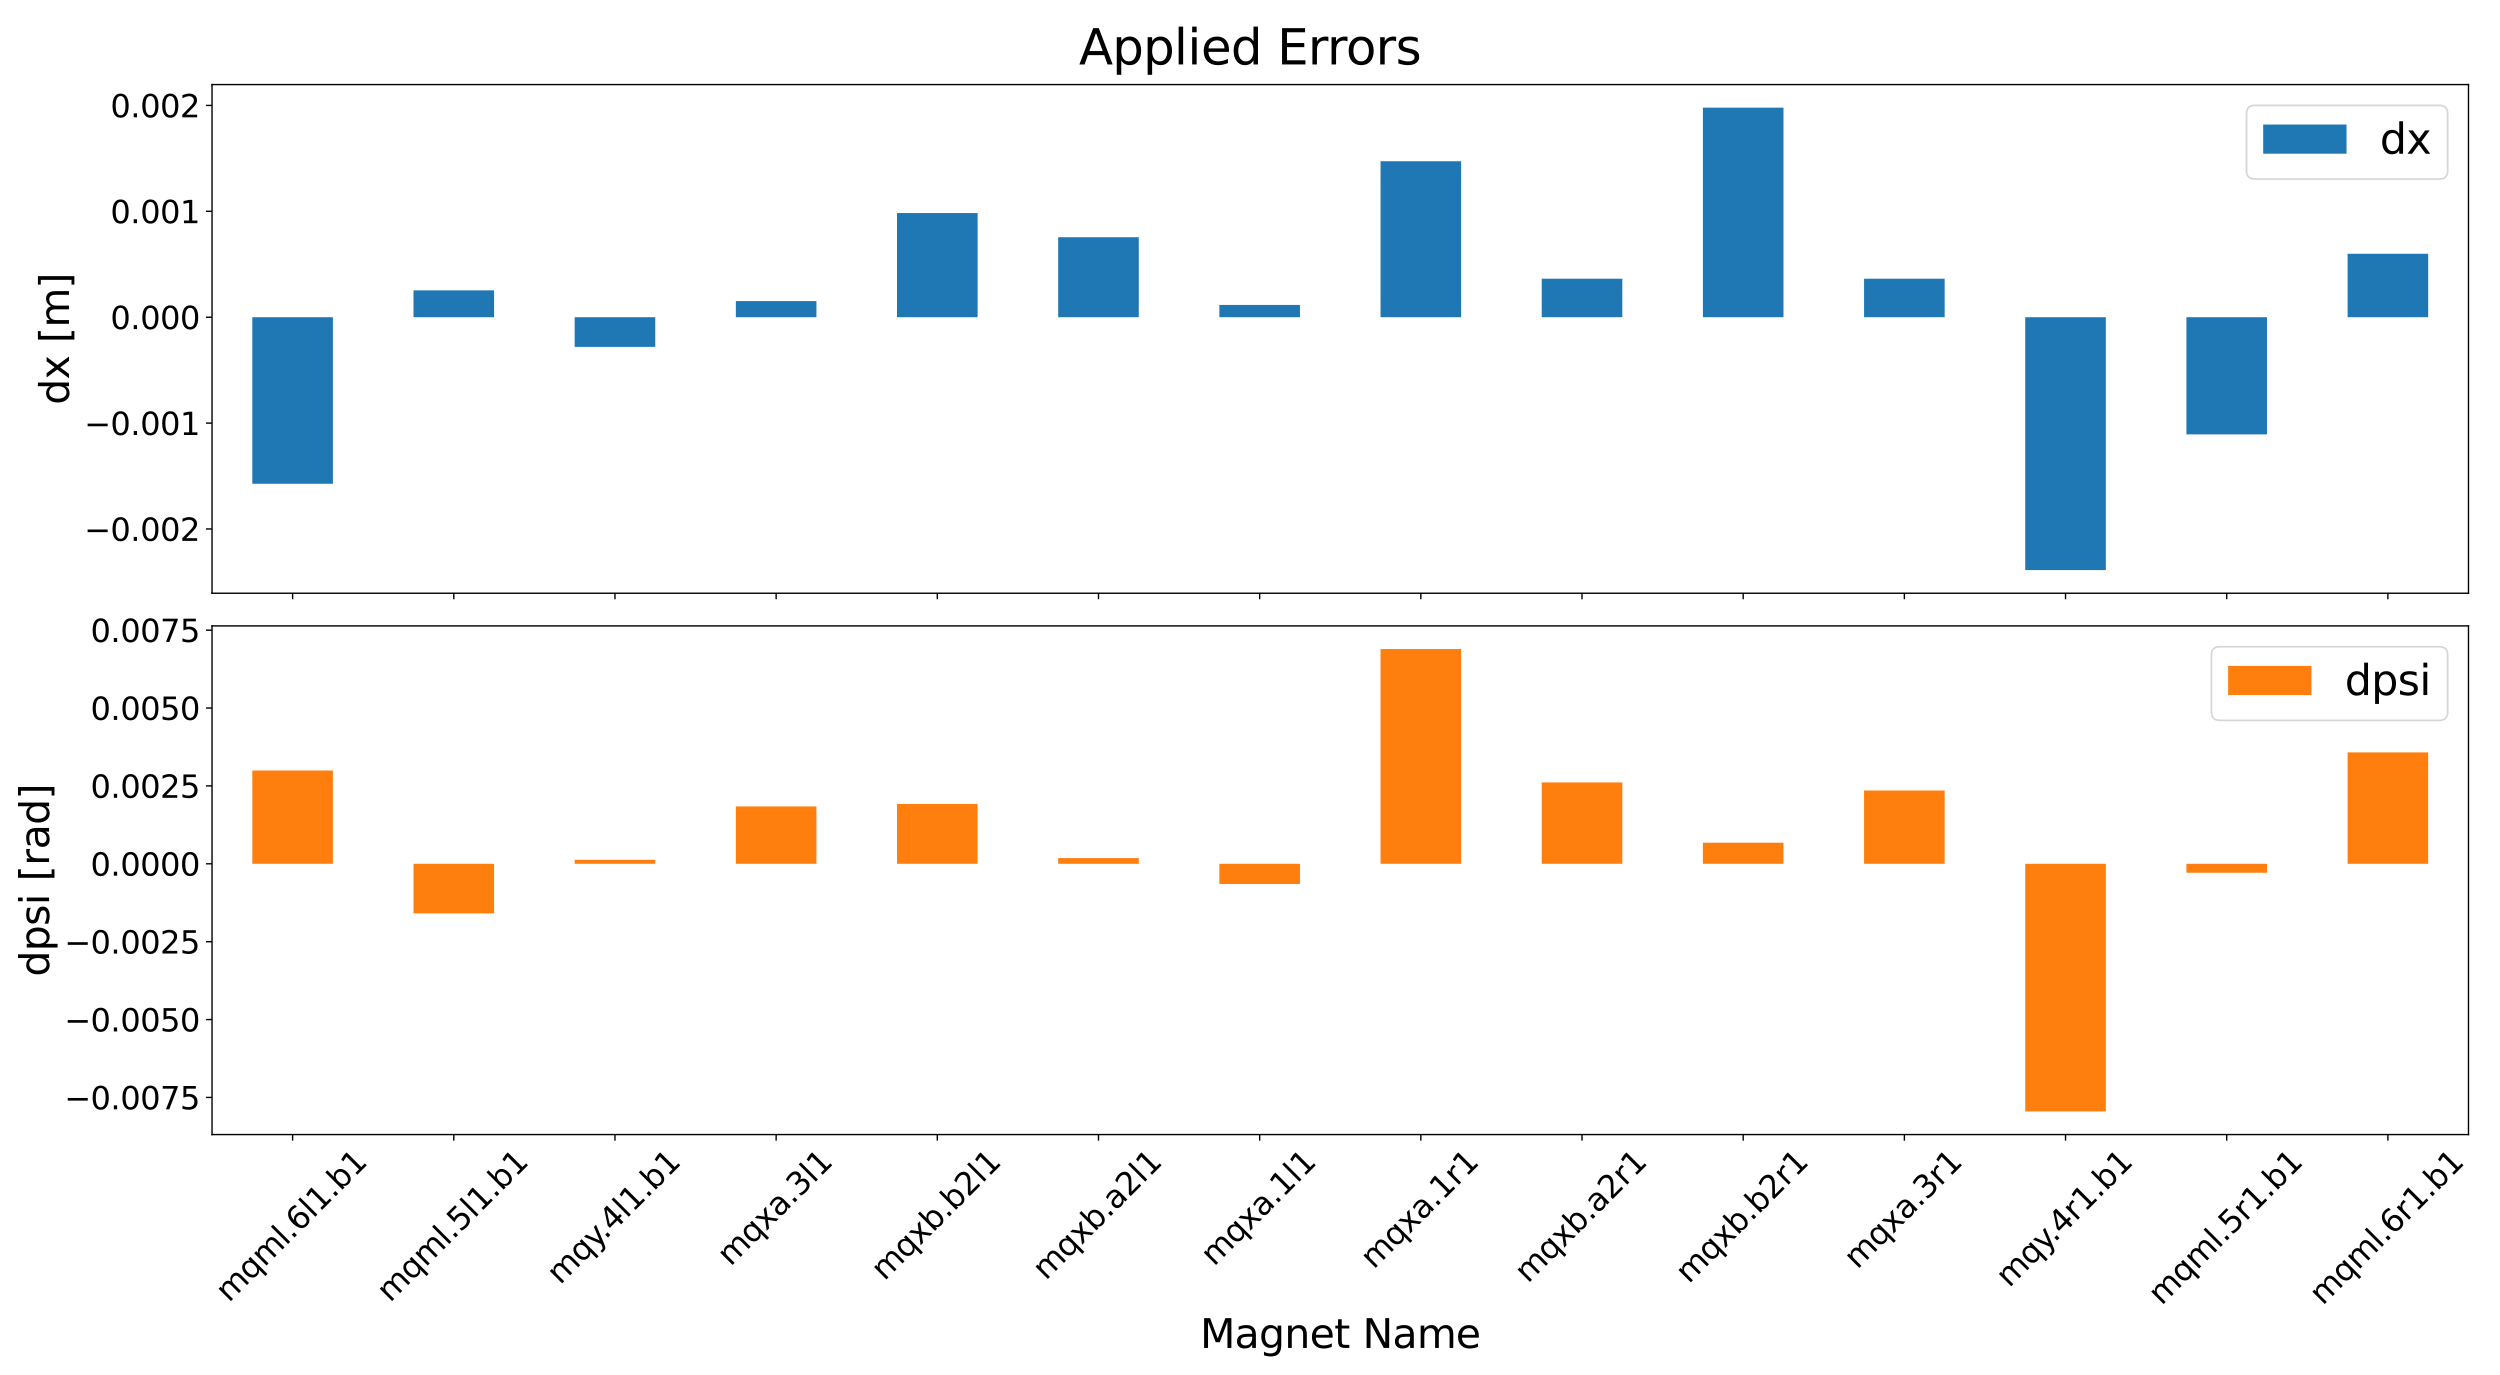 <?xml version="1.0" encoding="utf-8" standalone="no"?>
<!DOCTYPE svg PUBLIC "-//W3C//DTD SVG 1.1//EN"
  "http://www.w3.org/Graphics/SVG/1.1/DTD/svg11.dtd">
<svg height="792pt" version="1.1" viewBox="0 0 1440 792" width="1440pt" xmlns="http://www.w3.org/2000/svg" xmlns:xlink="http://www.w3.org/1999/xlink">
 <defs>
  <style type="text/css">*{stroke-linecap:butt;stroke-linejoin:round;}</style>
 </defs>
 <g id="figure_1">
  <g id="patch_1">
   <path d="M 0 792 
L 1440 792 
L 1440 0 
L 0 0 
z
" style="fill:#ffffff;"/>
  </g>
  <g id="axes_1">
   <g id="patch_2">
    <path d="M 122.126 341.69 
L 1421.844 341.69 
L 1421.844 48.699 
L 122.126 48.699 
z
" style="fill:#ffffff;"/>
   </g>
   <g id="patch_3">
    <path clip-path="url(#p205f2f0b95)" d="M 145.335 182.714 
L 191.754 182.714 
L 191.754 278.65 
L 145.335 278.65 
z
" style="fill:#1f77b4;"/>
   </g>
   <g id="patch_4">
    <path clip-path="url(#p205f2f0b95)" d="M 238.172 182.714 
L 284.591 182.714 
L 284.591 167.251 
L 238.172 167.251 
z
" style="fill:#1f77b4;"/>
   </g>
   <g id="patch_5">
    <path clip-path="url(#p205f2f0b95)" d="M 331.009 182.714 
L 377.428 182.714 
L 377.428 199.797 
L 331.009 199.797 
z
" style="fill:#1f77b4;"/>
   </g>
   <g id="patch_6">
    <path clip-path="url(#p205f2f0b95)" d="M 423.846 182.714 
L 470.265 182.714 
L 470.265 173.429 
L 423.846 173.429 
z
" style="fill:#1f77b4;"/>
   </g>
   <g id="patch_7">
    <path clip-path="url(#p205f2f0b95)" d="M 516.683 182.714 
L 563.102 182.714 
L 563.102 122.713 
L 516.683 122.713 
z
" style="fill:#1f77b4;"/>
   </g>
   <g id="patch_8">
    <path clip-path="url(#p205f2f0b95)" d="M 609.52 182.714 
L 655.939 182.714 
L 655.939 136.642 
L 609.52 136.642 
z
" style="fill:#1f77b4;"/>
   </g>
   <g id="patch_9">
    <path clip-path="url(#p205f2f0b95)" d="M 702.357 182.714 
L 748.776 182.714 
L 748.776 175.644 
L 702.357 175.644 
z
" style="fill:#1f77b4;"/>
   </g>
   <g id="patch_10">
    <path clip-path="url(#p205f2f0b95)" d="M 795.194 182.714 
L 841.613 182.714 
L 841.613 92.875 
L 795.194 92.875 
z
" style="fill:#1f77b4;"/>
   </g>
   <g id="patch_11">
    <path clip-path="url(#p205f2f0b95)" d="M 888.031 182.714 
L 934.45 182.714 
L 934.45 160.549 
L 888.031 160.549 
z
" style="fill:#1f77b4;"/>
   </g>
   <g id="patch_12">
    <path clip-path="url(#p205f2f0b95)" d="M 980.868 182.714 
L 1027.286 182.714 
L 1027.286 62.017 
L 980.868 62.017 
z
" style="fill:#1f77b4;"/>
   </g>
   <g id="patch_13">
    <path clip-path="url(#p205f2f0b95)" d="M 1073.705 182.714 
L 1120.123 182.714 
L 1120.123 160.539 
L 1073.705 160.539 
z
" style="fill:#1f77b4;"/>
   </g>
   <g id="patch_14">
    <path clip-path="url(#p205f2f0b95)" d="M 1166.542 182.714 
L 1212.96 182.714 
L 1212.96 328.372 
L 1166.542 328.372 
z
" style="fill:#1f77b4;"/>
   </g>
   <g id="patch_15">
    <path clip-path="url(#p205f2f0b95)" d="M 1259.379 182.714 
L 1305.797 182.714 
L 1305.797 250.207 
L 1259.379 250.207 
z
" style="fill:#1f77b4;"/>
   </g>
   <g id="patch_16">
    <path clip-path="url(#p205f2f0b95)" d="M 1352.216 182.714 
L 1398.634 182.714 
L 1398.634 146.174 
L 1352.216 146.174 
z
" style="fill:#1f77b4;"/>
   </g>
   <g id="matplotlib.axis_1">
    <g id="xtick_1">
     <g id="line2d_1">
      <defs>
       <path d="M 0 0 
L 0 3.5 
" id="mbbf30448ca" style="stroke:#000000;stroke-width:0.8;"/>
      </defs>
      <g>
       <use style="stroke:#000000;stroke-width:0.8;" x="168.545" xlink:href="#mbbf30448ca" y="341.69"/>
      </g>
     </g>
    </g>
    <g id="xtick_2">
     <g id="line2d_2">
      <g>
       <use style="stroke:#000000;stroke-width:0.8;" x="261.382" xlink:href="#mbbf30448ca" y="341.69"/>
      </g>
     </g>
    </g>
    <g id="xtick_3">
     <g id="line2d_3">
      <g>
       <use style="stroke:#000000;stroke-width:0.8;" x="354.219" xlink:href="#mbbf30448ca" y="341.69"/>
      </g>
     </g>
    </g>
    <g id="xtick_4">
     <g id="line2d_4">
      <g>
       <use style="stroke:#000000;stroke-width:0.8;" x="447.056" xlink:href="#mbbf30448ca" y="341.69"/>
      </g>
     </g>
    </g>
    <g id="xtick_5">
     <g id="line2d_5">
      <g>
       <use style="stroke:#000000;stroke-width:0.8;" x="539.893" xlink:href="#mbbf30448ca" y="341.69"/>
      </g>
     </g>
    </g>
    <g id="xtick_6">
     <g id="line2d_6">
      <g>
       <use style="stroke:#000000;stroke-width:0.8;" x="632.729" xlink:href="#mbbf30448ca" y="341.69"/>
      </g>
     </g>
    </g>
    <g id="xtick_7">
     <g id="line2d_7">
      <g>
       <use style="stroke:#000000;stroke-width:0.8;" x="725.566" xlink:href="#mbbf30448ca" y="341.69"/>
      </g>
     </g>
    </g>
    <g id="xtick_8">
     <g id="line2d_8">
      <g>
       <use style="stroke:#000000;stroke-width:0.8;" x="818.403" xlink:href="#mbbf30448ca" y="341.69"/>
      </g>
     </g>
    </g>
    <g id="xtick_9">
     <g id="line2d_9">
      <g>
       <use style="stroke:#000000;stroke-width:0.8;" x="911.24" xlink:href="#mbbf30448ca" y="341.69"/>
      </g>
     </g>
    </g>
    <g id="xtick_10">
     <g id="line2d_10">
      <g>
       <use style="stroke:#000000;stroke-width:0.8;" x="1004.077" xlink:href="#mbbf30448ca" y="341.69"/>
      </g>
     </g>
    </g>
    <g id="xtick_11">
     <g id="line2d_11">
      <g>
       <use style="stroke:#000000;stroke-width:0.8;" x="1096.914" xlink:href="#mbbf30448ca" y="341.69"/>
      </g>
     </g>
    </g>
    <g id="xtick_12">
     <g id="line2d_12">
      <g>
       <use style="stroke:#000000;stroke-width:0.8;" x="1189.751" xlink:href="#mbbf30448ca" y="341.69"/>
      </g>
     </g>
    </g>
    <g id="xtick_13">
     <g id="line2d_13">
      <g>
       <use style="stroke:#000000;stroke-width:0.8;" x="1282.588" xlink:href="#mbbf30448ca" y="341.69"/>
      </g>
     </g>
    </g>
    <g id="xtick_14">
     <g id="line2d_14">
      <g>
       <use style="stroke:#000000;stroke-width:0.8;" x="1375.425" xlink:href="#mbbf30448ca" y="341.69"/>
      </g>
     </g>
    </g>
   </g>
   <g id="matplotlib.axis_2">
    <g id="ytick_1">
     <g id="line2d_15">
      <defs>
       <path d="M 0 0 
L -3.5 0 
" id="m6ac290b5db" style="stroke:#000000;stroke-width:0.8;"/>
      </defs>
      <g>
       <use style="stroke:#000000;stroke-width:0.8;" x="122.126" xlink:href="#m6ac290b5db" y="304.698"/>
      </g>
     </g>
     <g id="text_1">
      <!-- −0.002 -->
      <g transform="translate(48.512 311.536)scale(0.18 -0.18)">
       <defs>
        <path d="M 678 2272 
L 4684 2272 
L 4684 1741 
L 678 1741 
L 678 2272 
z
" id="DejaVuSans-2212" transform="scale(0.016)"/>
        <path d="M 2034 4250 
Q 1547 4250 1301 3770 
Q 1056 3291 1056 2328 
Q 1056 1369 1301 889 
Q 1547 409 2034 409 
Q 2525 409 2770 889 
Q 3016 1369 3016 2328 
Q 3016 3291 2770 3770 
Q 2525 4250 2034 4250 
z
M 2034 4750 
Q 2819 4750 3233 4129 
Q 3647 3509 3647 2328 
Q 3647 1150 3233 529 
Q 2819 -91 2034 -91 
Q 1250 -91 836 529 
Q 422 1150 422 2328 
Q 422 3509 836 4129 
Q 1250 4750 2034 4750 
z
" id="DejaVuSans-30" transform="scale(0.016)"/>
        <path d="M 684 794 
L 1344 794 
L 1344 0 
L 684 0 
L 684 794 
z
" id="DejaVuSans-2e" transform="scale(0.016)"/>
        <path d="M 1228 531 
L 3431 531 
L 3431 0 
L 469 0 
L 469 531 
Q 828 903 1448 1529 
Q 2069 2156 2228 2338 
Q 2531 2678 2651 2914 
Q 2772 3150 2772 3378 
Q 2772 3750 2511 3984 
Q 2250 4219 1831 4219 
Q 1534 4219 1204 4116 
Q 875 4013 500 3803 
L 500 4441 
Q 881 4594 1212 4672 
Q 1544 4750 1819 4750 
Q 2544 4750 2975 4387 
Q 3406 4025 3406 3419 
Q 3406 3131 3298 2873 
Q 3191 2616 2906 2266 
Q 2828 2175 2409 1742 
Q 1991 1309 1228 531 
z
" id="DejaVuSans-32" transform="scale(0.016)"/>
       </defs>
       <use xlink:href="#DejaVuSans-2212"/>
       <use x="83.789" xlink:href="#DejaVuSans-30"/>
       <use x="147.412" xlink:href="#DejaVuSans-2e"/>
       <use x="179.199" xlink:href="#DejaVuSans-30"/>
       <use x="242.822" xlink:href="#DejaVuSans-30"/>
       <use x="306.445" xlink:href="#DejaVuSans-32"/>
      </g>
     </g>
    </g>
    <g id="ytick_2">
     <g id="line2d_16">
      <g>
       <use style="stroke:#000000;stroke-width:0.8;" x="122.126" xlink:href="#m6ac290b5db" y="243.706"/>
      </g>
     </g>
     <g id="text_2">
      <!-- −0.001 -->
      <g transform="translate(48.512 250.545)scale(0.18 -0.18)">
       <defs>
        <path d="M 794 531 
L 1825 531 
L 1825 4091 
L 703 3866 
L 703 4441 
L 1819 4666 
L 2450 4666 
L 2450 531 
L 3481 531 
L 3481 0 
L 794 0 
L 794 531 
z
" id="DejaVuSans-31" transform="scale(0.016)"/>
       </defs>
       <use xlink:href="#DejaVuSans-2212"/>
       <use x="83.789" xlink:href="#DejaVuSans-30"/>
       <use x="147.412" xlink:href="#DejaVuSans-2e"/>
       <use x="179.199" xlink:href="#DejaVuSans-30"/>
       <use x="242.822" xlink:href="#DejaVuSans-30"/>
       <use x="306.445" xlink:href="#DejaVuSans-31"/>
      </g>
     </g>
    </g>
    <g id="ytick_3">
     <g id="line2d_17">
      <g>
       <use style="stroke:#000000;stroke-width:0.8;" x="122.126" xlink:href="#m6ac290b5db" y="182.714"/>
      </g>
     </g>
     <g id="text_3">
      <!-- 0.000 -->
      <g transform="translate(63.596 189.553)scale(0.18 -0.18)">
       <use xlink:href="#DejaVuSans-30"/>
       <use x="63.623" xlink:href="#DejaVuSans-2e"/>
       <use x="95.41" xlink:href="#DejaVuSans-30"/>
       <use x="159.033" xlink:href="#DejaVuSans-30"/>
       <use x="222.656" xlink:href="#DejaVuSans-30"/>
      </g>
     </g>
    </g>
    <g id="ytick_4">
     <g id="line2d_18">
      <g>
       <use style="stroke:#000000;stroke-width:0.8;" x="122.126" xlink:href="#m6ac290b5db" y="121.722"/>
      </g>
     </g>
     <g id="text_4">
      <!-- 0.001 -->
      <g transform="translate(63.596 128.561)scale(0.18 -0.18)">
       <use xlink:href="#DejaVuSans-30"/>
       <use x="63.623" xlink:href="#DejaVuSans-2e"/>
       <use x="95.41" xlink:href="#DejaVuSans-30"/>
       <use x="159.033" xlink:href="#DejaVuSans-30"/>
       <use x="222.656" xlink:href="#DejaVuSans-31"/>
      </g>
     </g>
    </g>
    <g id="ytick_5">
     <g id="line2d_19">
      <g>
       <use style="stroke:#000000;stroke-width:0.8;" x="122.126" xlink:href="#m6ac290b5db" y="60.731"/>
      </g>
     </g>
     <g id="text_5">
      <!-- 0.002 -->
      <g transform="translate(63.596 67.569)scale(0.18 -0.18)">
       <use xlink:href="#DejaVuSans-30"/>
       <use x="63.623" xlink:href="#DejaVuSans-2e"/>
       <use x="95.41" xlink:href="#DejaVuSans-30"/>
       <use x="159.033" xlink:href="#DejaVuSans-30"/>
       <use x="222.656" xlink:href="#DejaVuSans-32"/>
      </g>
     </g>
    </g>
    <g id="text_6">
     <!-- dx [m] -->
     <g transform="translate(39.729 233.132)rotate(-90)scale(0.23 -0.23)">
      <defs>
       <path d="M 2906 2969 
L 2906 4863 
L 3481 4863 
L 3481 0 
L 2906 0 
L 2906 525 
Q 2725 213 2448 61 
Q 2172 -91 1784 -91 
Q 1150 -91 751 415 
Q 353 922 353 1747 
Q 353 2572 751 3078 
Q 1150 3584 1784 3584 
Q 2172 3584 2448 3432 
Q 2725 3281 2906 2969 
z
M 947 1747 
Q 947 1113 1208 752 
Q 1469 391 1925 391 
Q 2381 391 2643 752 
Q 2906 1113 2906 1747 
Q 2906 2381 2643 2742 
Q 2381 3103 1925 3103 
Q 1469 3103 1208 2742 
Q 947 2381 947 1747 
z
" id="DejaVuSans-64" transform="scale(0.016)"/>
       <path d="M 3513 3500 
L 2247 1797 
L 3578 0 
L 2900 0 
L 1881 1375 
L 863 0 
L 184 0 
L 1544 1831 
L 300 3500 
L 978 3500 
L 1906 2253 
L 2834 3500 
L 3513 3500 
z
" id="DejaVuSans-78" transform="scale(0.016)"/>
       <path id="DejaVuSans-20" transform="scale(0.016)"/>
       <path d="M 550 4863 
L 1875 4863 
L 1875 4416 
L 1125 4416 
L 1125 -397 
L 1875 -397 
L 1875 -844 
L 550 -844 
L 550 4863 
z
" id="DejaVuSans-5b" transform="scale(0.016)"/>
       <path d="M 3328 2828 
Q 3544 3216 3844 3400 
Q 4144 3584 4550 3584 
Q 5097 3584 5394 3201 
Q 5691 2819 5691 2113 
L 5691 0 
L 5113 0 
L 5113 2094 
Q 5113 2597 4934 2840 
Q 4756 3084 4391 3084 
Q 3944 3084 3684 2787 
Q 3425 2491 3425 1978 
L 3425 0 
L 2847 0 
L 2847 2094 
Q 2847 2600 2669 2842 
Q 2491 3084 2119 3084 
Q 1678 3084 1418 2786 
Q 1159 2488 1159 1978 
L 1159 0 
L 581 0 
L 581 3500 
L 1159 3500 
L 1159 2956 
Q 1356 3278 1631 3431 
Q 1906 3584 2284 3584 
Q 2666 3584 2933 3390 
Q 3200 3197 3328 2828 
z
" id="DejaVuSans-6d" transform="scale(0.016)"/>
       <path d="M 1947 4863 
L 1947 -844 
L 622 -844 
L 622 -397 
L 1369 -397 
L 1369 4416 
L 622 4416 
L 622 4863 
L 1947 4863 
z
" id="DejaVuSans-5d" transform="scale(0.016)"/>
      </defs>
      <use xlink:href="#DejaVuSans-64"/>
      <use x="63.477" xlink:href="#DejaVuSans-78"/>
      <use x="122.656" xlink:href="#DejaVuSans-20"/>
      <use x="154.443" xlink:href="#DejaVuSans-5b"/>
      <use x="193.457" xlink:href="#DejaVuSans-6d"/>
      <use x="290.869" xlink:href="#DejaVuSans-5d"/>
     </g>
    </g>
   </g>
   <g id="patch_17">
    <path d="M 122.126 341.69 
L 122.126 48.699 
" style="fill:none;stroke:#000000;stroke-linecap:square;stroke-linejoin:miter;stroke-width:0.8;"/>
   </g>
   <g id="patch_18">
    <path d="M 1421.844 341.69 
L 1421.844 48.699 
" style="fill:none;stroke:#000000;stroke-linecap:square;stroke-linejoin:miter;stroke-width:0.8;"/>
   </g>
   <g id="patch_19">
    <path d="M 122.126 341.69 
L 1421.844 341.69 
" style="fill:none;stroke:#000000;stroke-linecap:square;stroke-linejoin:miter;stroke-width:0.8;"/>
   </g>
   <g id="patch_20">
    <path d="M 122.126 48.699 
L 1421.844 48.699 
" style="fill:none;stroke:#000000;stroke-linecap:square;stroke-linejoin:miter;stroke-width:0.8;"/>
   </g>
   <g id="legend_1">
    <g id="patch_21">
     <path d="M 1298.802 103.126 
L 1405.044 103.126 
Q 1409.844 103.126 1409.844 98.326 
L 1409.844 65.499 
Q 1409.844 60.699 1405.044 60.699 
L 1298.802 60.699 
Q 1294.002 60.699 1294.002 65.499 
L 1294.002 98.326 
Q 1294.002 103.126 1298.802 103.126 
z
" style="fill:#ffffff;opacity:0.8;stroke:#cccccc;stroke-linejoin:miter;"/>
    </g>
    <g id="patch_22">
     <path d="M 1303.602 88.535 
L 1351.602 88.535 
L 1351.602 71.735 
L 1303.602 71.735 
z
" style="fill:#1f77b4;"/>
    </g>
    <g id="text_7">
     <!-- dx -->
     <g transform="translate(1370.802 88.535)scale(0.24 -0.24)">
      <use xlink:href="#DejaVuSans-64"/>
      <use x="63.477" xlink:href="#DejaVuSans-78"/>
     </g>
    </g>
   </g>
  </g>
  <g id="axes_2">
   <g id="patch_23">
    <path d="M 122.126 653.513 
L 1421.844 653.513 
L 1421.844 360.522 
L 122.126 360.522 
z
" style="fill:#ffffff;"/>
   </g>
   <g id="patch_24">
    <path clip-path="url(#pb01467703c)" d="M 145.335 497.546 
L 191.754 497.546 
L 191.754 443.81 
L 145.335 443.81 
z
" style="fill:#ff7f0e;"/>
   </g>
   <g id="patch_25">
    <path clip-path="url(#pb01467703c)" d="M 238.172 497.546 
L 284.591 497.546 
L 284.591 526.128 
L 238.172 526.128 
z
" style="fill:#ff7f0e;"/>
   </g>
   <g id="patch_26">
    <path clip-path="url(#pb01467703c)" d="M 331.009 497.546 
L 377.428 497.546 
L 377.428 495.235 
L 331.009 495.235 
z
" style="fill:#ff7f0e;"/>
   </g>
   <g id="patch_27">
    <path clip-path="url(#pb01467703c)" d="M 423.846 497.546 
L 470.265 497.546 
L 470.265 464.503 
L 423.846 464.503 
z
" style="fill:#ff7f0e;"/>
   </g>
   <g id="patch_28">
    <path clip-path="url(#pb01467703c)" d="M 516.683 497.546 
L 563.102 497.546 
L 563.102 463.074 
L 516.683 463.074 
z
" style="fill:#ff7f0e;"/>
   </g>
   <g id="patch_29">
    <path clip-path="url(#pb01467703c)" d="M 609.52 497.546 
L 655.939 497.546 
L 655.939 494.264 
L 609.52 494.264 
z
" style="fill:#ff7f0e;"/>
   </g>
   <g id="patch_30">
    <path clip-path="url(#pb01467703c)" d="M 702.357 497.546 
L 748.776 497.546 
L 748.776 509.198 
L 702.357 509.198 
z
" style="fill:#ff7f0e;"/>
   </g>
   <g id="patch_31">
    <path clip-path="url(#pb01467703c)" d="M 795.194 497.546 
L 841.613 497.546 
L 841.613 373.84 
L 795.194 373.84 
z
" style="fill:#ff7f0e;"/>
   </g>
   <g id="patch_32">
    <path clip-path="url(#pb01467703c)" d="M 888.031 497.546 
L 934.45 497.546 
L 934.45 450.67 
L 888.031 450.67 
z
" style="fill:#ff7f0e;"/>
   </g>
   <g id="patch_33">
    <path clip-path="url(#pb01467703c)" d="M 980.868 497.546 
L 1027.286 497.546 
L 1027.286 485.403 
L 980.868 485.403 
z
" style="fill:#ff7f0e;"/>
   </g>
   <g id="patch_34">
    <path clip-path="url(#pb01467703c)" d="M 1073.705 497.546 
L 1120.123 497.546 
L 1120.123 455.319 
L 1073.705 455.319 
z
" style="fill:#ff7f0e;"/>
   </g>
   <g id="patch_35">
    <path clip-path="url(#pb01467703c)" d="M 1166.542 497.546 
L 1212.96 497.546 
L 1212.96 640.195 
L 1166.542 640.195 
z
" style="fill:#ff7f0e;"/>
   </g>
   <g id="patch_36">
    <path clip-path="url(#pb01467703c)" d="M 1259.379 497.546 
L 1305.797 497.546 
L 1305.797 502.702 
L 1259.379 502.702 
z
" style="fill:#ff7f0e;"/>
   </g>
   <g id="patch_37">
    <path clip-path="url(#pb01467703c)" d="M 1352.216 497.546 
L 1398.634 497.546 
L 1398.634 433.371 
L 1352.216 433.371 
z
" style="fill:#ff7f0e;"/>
   </g>
   <g id="matplotlib.axis_3">
    <g id="xtick_15">
     <g id="line2d_20">
      <g>
       <use style="stroke:#000000;stroke-width:0.8;" x="168.545" xlink:href="#mbbf30448ca" y="653.513"/>
      </g>
     </g>
     <g id="text_8">
      <!-- mqml.6l1.b1 -->
      <g transform="translate(131.851 750.597)rotate(-45)scale(0.18 -0.18)">
       <defs>
        <path d="M 947 1747 
Q 947 1113 1208 752 
Q 1469 391 1925 391 
Q 2381 391 2643 752 
Q 2906 1113 2906 1747 
Q 2906 2381 2643 2742 
Q 2381 3103 1925 3103 
Q 1469 3103 1208 2742 
Q 947 2381 947 1747 
z
M 2906 525 
Q 2725 213 2448 61 
Q 2172 -91 1784 -91 
Q 1150 -91 751 415 
Q 353 922 353 1747 
Q 353 2572 751 3078 
Q 1150 3584 1784 3584 
Q 2172 3584 2448 3432 
Q 2725 3281 2906 2969 
L 2906 3500 
L 3481 3500 
L 3481 -1331 
L 2906 -1331 
L 2906 525 
z
" id="DejaVuSans-71" transform="scale(0.016)"/>
        <path d="M 603 4863 
L 1178 4863 
L 1178 0 
L 603 0 
L 603 4863 
z
" id="DejaVuSans-6c" transform="scale(0.016)"/>
        <path d="M 2113 2584 
Q 1688 2584 1439 2293 
Q 1191 2003 1191 1497 
Q 1191 994 1439 701 
Q 1688 409 2113 409 
Q 2538 409 2786 701 
Q 3034 994 3034 1497 
Q 3034 2003 2786 2293 
Q 2538 2584 2113 2584 
z
M 3366 4563 
L 3366 3988 
Q 3128 4100 2886 4159 
Q 2644 4219 2406 4219 
Q 1781 4219 1451 3797 
Q 1122 3375 1075 2522 
Q 1259 2794 1537 2939 
Q 1816 3084 2150 3084 
Q 2853 3084 3261 2657 
Q 3669 2231 3669 1497 
Q 3669 778 3244 343 
Q 2819 -91 2113 -91 
Q 1303 -91 875 529 
Q 447 1150 447 2328 
Q 447 3434 972 4092 
Q 1497 4750 2381 4750 
Q 2619 4750 2861 4703 
Q 3103 4656 3366 4563 
z
" id="DejaVuSans-36" transform="scale(0.016)"/>
        <path d="M 3116 1747 
Q 3116 2381 2855 2742 
Q 2594 3103 2138 3103 
Q 1681 3103 1420 2742 
Q 1159 2381 1159 1747 
Q 1159 1113 1420 752 
Q 1681 391 2138 391 
Q 2594 391 2855 752 
Q 3116 1113 3116 1747 
z
M 1159 2969 
Q 1341 3281 1617 3432 
Q 1894 3584 2278 3584 
Q 2916 3584 3314 3078 
Q 3713 2572 3713 1747 
Q 3713 922 3314 415 
Q 2916 -91 2278 -91 
Q 1894 -91 1617 61 
Q 1341 213 1159 525 
L 1159 0 
L 581 0 
L 581 4863 
L 1159 4863 
L 1159 2969 
z
" id="DejaVuSans-62" transform="scale(0.016)"/>
       </defs>
       <use xlink:href="#DejaVuSans-6d"/>
       <use x="97.412" xlink:href="#DejaVuSans-71"/>
       <use x="160.889" xlink:href="#DejaVuSans-6d"/>
       <use x="258.301" xlink:href="#DejaVuSans-6c"/>
       <use x="286.084" xlink:href="#DejaVuSans-2e"/>
       <use x="317.871" xlink:href="#DejaVuSans-36"/>
       <use x="381.494" xlink:href="#DejaVuSans-6c"/>
       <use x="409.277" xlink:href="#DejaVuSans-31"/>
       <use x="472.9" xlink:href="#DejaVuSans-2e"/>
       <use x="504.688" xlink:href="#DejaVuSans-62"/>
       <use x="568.164" xlink:href="#DejaVuSans-31"/>
      </g>
     </g>
    </g>
    <g id="xtick_16">
     <g id="line2d_21">
      <g>
       <use style="stroke:#000000;stroke-width:0.8;" x="261.382" xlink:href="#mbbf30448ca" y="653.513"/>
      </g>
     </g>
     <g id="text_9">
      <!-- mqml.5l1.b1 -->
      <g transform="translate(224.687 750.597)rotate(-45)scale(0.18 -0.18)">
       <defs>
        <path d="M 691 4666 
L 3169 4666 
L 3169 4134 
L 1269 4134 
L 1269 2991 
Q 1406 3038 1543 3061 
Q 1681 3084 1819 3084 
Q 2600 3084 3056 2656 
Q 3513 2228 3513 1497 
Q 3513 744 3044 326 
Q 2575 -91 1722 -91 
Q 1428 -91 1123 -41 
Q 819 9 494 109 
L 494 744 
Q 775 591 1075 516 
Q 1375 441 1709 441 
Q 2250 441 2565 725 
Q 2881 1009 2881 1497 
Q 2881 1984 2565 2268 
Q 2250 2553 1709 2553 
Q 1456 2553 1204 2497 
Q 953 2441 691 2322 
L 691 4666 
z
" id="DejaVuSans-35" transform="scale(0.016)"/>
       </defs>
       <use xlink:href="#DejaVuSans-6d"/>
       <use x="97.412" xlink:href="#DejaVuSans-71"/>
       <use x="160.889" xlink:href="#DejaVuSans-6d"/>
       <use x="258.301" xlink:href="#DejaVuSans-6c"/>
       <use x="286.084" xlink:href="#DejaVuSans-2e"/>
       <use x="317.871" xlink:href="#DejaVuSans-35"/>
       <use x="381.494" xlink:href="#DejaVuSans-6c"/>
       <use x="409.277" xlink:href="#DejaVuSans-31"/>
       <use x="472.9" xlink:href="#DejaVuSans-2e"/>
       <use x="504.688" xlink:href="#DejaVuSans-62"/>
       <use x="568.164" xlink:href="#DejaVuSans-31"/>
      </g>
     </g>
    </g>
    <g id="xtick_17">
     <g id="line2d_22">
      <g>
       <use style="stroke:#000000;stroke-width:0.8;" x="354.219" xlink:href="#mbbf30448ca" y="653.513"/>
      </g>
     </g>
     <g id="text_10">
      <!-- mqy.4l1.b1 -->
      <g transform="translate(322.631 740.383)rotate(-45)scale(0.18 -0.18)">
       <defs>
        <path d="M 2059 -325 
Q 1816 -950 1584 -1140 
Q 1353 -1331 966 -1331 
L 506 -1331 
L 506 -850 
L 844 -850 
Q 1081 -850 1212 -737 
Q 1344 -625 1503 -206 
L 1606 56 
L 191 3500 
L 800 3500 
L 1894 763 
L 2988 3500 
L 3597 3500 
L 2059 -325 
z
" id="DejaVuSans-79" transform="scale(0.016)"/>
        <path d="M 2419 4116 
L 825 1625 
L 2419 1625 
L 2419 4116 
z
M 2253 4666 
L 3047 4666 
L 3047 1625 
L 3713 1625 
L 3713 1100 
L 3047 1100 
L 3047 0 
L 2419 0 
L 2419 1100 
L 313 1100 
L 313 1709 
L 2253 4666 
z
" id="DejaVuSans-34" transform="scale(0.016)"/>
       </defs>
       <use xlink:href="#DejaVuSans-6d"/>
       <use x="97.412" xlink:href="#DejaVuSans-71"/>
       <use x="160.889" xlink:href="#DejaVuSans-79"/>
       <use x="205.818" xlink:href="#DejaVuSans-2e"/>
       <use x="237.605" xlink:href="#DejaVuSans-34"/>
       <use x="301.229" xlink:href="#DejaVuSans-6c"/>
       <use x="329.012" xlink:href="#DejaVuSans-31"/>
       <use x="392.635" xlink:href="#DejaVuSans-2e"/>
       <use x="424.422" xlink:href="#DejaVuSans-62"/>
       <use x="487.898" xlink:href="#DejaVuSans-31"/>
      </g>
     </g>
    </g>
    <g id="xtick_18">
     <g id="line2d_23">
      <g>
       <use style="stroke:#000000;stroke-width:0.8;" x="447.056" xlink:href="#mbbf30448ca" y="653.513"/>
      </g>
     </g>
     <g id="text_11">
      <!-- mqxa.3l1 -->
      <g transform="translate(420.773 729.773)rotate(-45)scale(0.18 -0.18)">
       <defs>
        <path d="M 2194 1759 
Q 1497 1759 1228 1600 
Q 959 1441 959 1056 
Q 959 750 1161 570 
Q 1363 391 1709 391 
Q 2188 391 2477 730 
Q 2766 1069 2766 1631 
L 2766 1759 
L 2194 1759 
z
M 3341 1997 
L 3341 0 
L 2766 0 
L 2766 531 
Q 2569 213 2275 61 
Q 1981 -91 1556 -91 
Q 1019 -91 701 211 
Q 384 513 384 1019 
Q 384 1609 779 1909 
Q 1175 2209 1959 2209 
L 2766 2209 
L 2766 2266 
Q 2766 2663 2505 2880 
Q 2244 3097 1772 3097 
Q 1472 3097 1187 3025 
Q 903 2953 641 2809 
L 641 3341 
Q 956 3463 1253 3523 
Q 1550 3584 1831 3584 
Q 2591 3584 2966 3190 
Q 3341 2797 3341 1997 
z
" id="DejaVuSans-61" transform="scale(0.016)"/>
        <path d="M 2597 2516 
Q 3050 2419 3304 2112 
Q 3559 1806 3559 1356 
Q 3559 666 3084 287 
Q 2609 -91 1734 -91 
Q 1441 -91 1130 -33 
Q 819 25 488 141 
L 488 750 
Q 750 597 1062 519 
Q 1375 441 1716 441 
Q 2309 441 2620 675 
Q 2931 909 2931 1356 
Q 2931 1769 2642 2001 
Q 2353 2234 1838 2234 
L 1294 2234 
L 1294 2753 
L 1863 2753 
Q 2328 2753 2575 2939 
Q 2822 3125 2822 3475 
Q 2822 3834 2567 4026 
Q 2313 4219 1838 4219 
Q 1578 4219 1281 4162 
Q 984 4106 628 3988 
L 628 4550 
Q 988 4650 1302 4700 
Q 1616 4750 1894 4750 
Q 2613 4750 3031 4423 
Q 3450 4097 3450 3541 
Q 3450 3153 3228 2886 
Q 3006 2619 2597 2516 
z
" id="DejaVuSans-33" transform="scale(0.016)"/>
       </defs>
       <use xlink:href="#DejaVuSans-6d"/>
       <use x="97.412" xlink:href="#DejaVuSans-71"/>
       <use x="160.889" xlink:href="#DejaVuSans-78"/>
       <use x="220.068" xlink:href="#DejaVuSans-61"/>
       <use x="281.348" xlink:href="#DejaVuSans-2e"/>
       <use x="313.135" xlink:href="#DejaVuSans-33"/>
       <use x="376.758" xlink:href="#DejaVuSans-6c"/>
       <use x="404.541" xlink:href="#DejaVuSans-31"/>
      </g>
     </g>
    </g>
    <g id="xtick_19">
     <g id="line2d_24">
      <g>
       <use style="stroke:#000000;stroke-width:0.8;" x="539.893" xlink:href="#mbbf30448ca" y="653.513"/>
      </g>
     </g>
     <g id="text_12">
      <!-- mqxb.b2l1 -->
      <g transform="translate(509.43 738.133)rotate(-45)scale(0.18 -0.18)">
       <use xlink:href="#DejaVuSans-6d"/>
       <use x="97.412" xlink:href="#DejaVuSans-71"/>
       <use x="160.889" xlink:href="#DejaVuSans-78"/>
       <use x="220.068" xlink:href="#DejaVuSans-62"/>
       <use x="283.545" xlink:href="#DejaVuSans-2e"/>
       <use x="315.332" xlink:href="#DejaVuSans-62"/>
       <use x="378.809" xlink:href="#DejaVuSans-32"/>
       <use x="442.432" xlink:href="#DejaVuSans-6c"/>
       <use x="470.215" xlink:href="#DejaVuSans-31"/>
      </g>
     </g>
    </g>
    <g id="xtick_20">
     <g id="line2d_25">
      <g>
       <use style="stroke:#000000;stroke-width:0.8;" x="632.729" xlink:href="#mbbf30448ca" y="653.513"/>
      </g>
     </g>
     <g id="text_13">
      <!-- mqxb.a2l1 -->
      <g transform="translate(602.407 737.853)rotate(-45)scale(0.18 -0.18)">
       <use xlink:href="#DejaVuSans-6d"/>
       <use x="97.412" xlink:href="#DejaVuSans-71"/>
       <use x="160.889" xlink:href="#DejaVuSans-78"/>
       <use x="220.068" xlink:href="#DejaVuSans-62"/>
       <use x="283.545" xlink:href="#DejaVuSans-2e"/>
       <use x="315.332" xlink:href="#DejaVuSans-61"/>
       <use x="376.611" xlink:href="#DejaVuSans-32"/>
       <use x="440.234" xlink:href="#DejaVuSans-6c"/>
       <use x="468.018" xlink:href="#DejaVuSans-31"/>
      </g>
     </g>
    </g>
    <g id="xtick_21">
     <g id="line2d_26">
      <g>
       <use style="stroke:#000000;stroke-width:0.8;" x="725.566" xlink:href="#mbbf30448ca" y="653.513"/>
      </g>
     </g>
     <g id="text_14">
      <!-- mqxa.1l1 -->
      <g transform="translate(699.284 729.773)rotate(-45)scale(0.18 -0.18)">
       <use xlink:href="#DejaVuSans-6d"/>
       <use x="97.412" xlink:href="#DejaVuSans-71"/>
       <use x="160.889" xlink:href="#DejaVuSans-78"/>
       <use x="220.068" xlink:href="#DejaVuSans-61"/>
       <use x="281.348" xlink:href="#DejaVuSans-2e"/>
       <use x="313.135" xlink:href="#DejaVuSans-31"/>
       <use x="376.758" xlink:href="#DejaVuSans-6c"/>
       <use x="404.541" xlink:href="#DejaVuSans-31"/>
      </g>
     </g>
    </g>
    <g id="xtick_22">
     <g id="line2d_27">
      <g>
       <use style="stroke:#000000;stroke-width:0.8;" x="818.403" xlink:href="#mbbf30448ca" y="653.513"/>
      </g>
     </g>
     <g id="text_15">
      <!-- mqxa.1r1 -->
      <g transform="translate(791.273 731.469)rotate(-45)scale(0.18 -0.18)">
       <defs>
        <path d="M 2631 2963 
Q 2534 3019 2420 3045 
Q 2306 3072 2169 3072 
Q 1681 3072 1420 2755 
Q 1159 2438 1159 1844 
L 1159 0 
L 581 0 
L 581 3500 
L 1159 3500 
L 1159 2956 
Q 1341 3275 1631 3429 
Q 1922 3584 2338 3584 
Q 2397 3584 2469 3576 
Q 2541 3569 2628 3553 
L 2631 2963 
z
" id="DejaVuSans-72" transform="scale(0.016)"/>
       </defs>
       <use xlink:href="#DejaVuSans-6d"/>
       <use x="97.412" xlink:href="#DejaVuSans-71"/>
       <use x="160.889" xlink:href="#DejaVuSans-78"/>
       <use x="220.068" xlink:href="#DejaVuSans-61"/>
       <use x="281.348" xlink:href="#DejaVuSans-2e"/>
       <use x="313.135" xlink:href="#DejaVuSans-31"/>
       <use x="376.758" xlink:href="#DejaVuSans-72"/>
       <use x="417.871" xlink:href="#DejaVuSans-31"/>
      </g>
     </g>
    </g>
    <g id="xtick_23">
     <g id="line2d_28">
      <g>
       <use style="stroke:#000000;stroke-width:0.8;" x="911.24" xlink:href="#mbbf30448ca" y="653.513"/>
      </g>
     </g>
     <g id="text_16">
      <!-- mqxb.a2r1 -->
      <g transform="translate(880.07 739.549)rotate(-45)scale(0.18 -0.18)">
       <use xlink:href="#DejaVuSans-6d"/>
       <use x="97.412" xlink:href="#DejaVuSans-71"/>
       <use x="160.889" xlink:href="#DejaVuSans-78"/>
       <use x="220.068" xlink:href="#DejaVuSans-62"/>
       <use x="283.545" xlink:href="#DejaVuSans-2e"/>
       <use x="315.332" xlink:href="#DejaVuSans-61"/>
       <use x="376.611" xlink:href="#DejaVuSans-32"/>
       <use x="440.234" xlink:href="#DejaVuSans-72"/>
       <use x="481.348" xlink:href="#DejaVuSans-31"/>
      </g>
     </g>
    </g>
    <g id="xtick_24">
     <g id="line2d_29">
      <g>
       <use style="stroke:#000000;stroke-width:0.8;" x="1004.077" xlink:href="#mbbf30448ca" y="653.513"/>
      </g>
     </g>
     <g id="text_17">
      <!-- mqxb.b2r1 -->
      <g transform="translate(972.767 739.83)rotate(-45)scale(0.18 -0.18)">
       <use xlink:href="#DejaVuSans-6d"/>
       <use x="97.412" xlink:href="#DejaVuSans-71"/>
       <use x="160.889" xlink:href="#DejaVuSans-78"/>
       <use x="220.068" xlink:href="#DejaVuSans-62"/>
       <use x="283.545" xlink:href="#DejaVuSans-2e"/>
       <use x="315.332" xlink:href="#DejaVuSans-62"/>
       <use x="378.809" xlink:href="#DejaVuSans-32"/>
       <use x="442.432" xlink:href="#DejaVuSans-72"/>
       <use x="483.545" xlink:href="#DejaVuSans-31"/>
      </g>
     </g>
    </g>
    <g id="xtick_25">
     <g id="line2d_30">
      <g>
       <use style="stroke:#000000;stroke-width:0.8;" x="1096.914" xlink:href="#mbbf30448ca" y="653.513"/>
      </g>
     </g>
     <g id="text_18">
      <!-- mqxa.3r1 -->
      <g transform="translate(1069.784 731.469)rotate(-45)scale(0.18 -0.18)">
       <use xlink:href="#DejaVuSans-6d"/>
       <use x="97.412" xlink:href="#DejaVuSans-71"/>
       <use x="160.889" xlink:href="#DejaVuSans-78"/>
       <use x="220.068" xlink:href="#DejaVuSans-61"/>
       <use x="281.348" xlink:href="#DejaVuSans-2e"/>
       <use x="313.135" xlink:href="#DejaVuSans-33"/>
       <use x="376.758" xlink:href="#DejaVuSans-72"/>
       <use x="417.871" xlink:href="#DejaVuSans-31"/>
      </g>
     </g>
    </g>
    <g id="xtick_26">
     <g id="line2d_31">
      <g>
       <use style="stroke:#000000;stroke-width:0.8;" x="1189.751" xlink:href="#mbbf30448ca" y="653.513"/>
      </g>
     </g>
     <g id="text_19">
      <!-- mqy.4r1.b1 -->
      <g transform="translate(1157.316 742.079)rotate(-45)scale(0.18 -0.18)">
       <use xlink:href="#DejaVuSans-6d"/>
       <use x="97.412" xlink:href="#DejaVuSans-71"/>
       <use x="160.889" xlink:href="#DejaVuSans-79"/>
       <use x="205.818" xlink:href="#DejaVuSans-2e"/>
       <use x="237.605" xlink:href="#DejaVuSans-34"/>
       <use x="301.229" xlink:href="#DejaVuSans-72"/>
       <use x="342.342" xlink:href="#DejaVuSans-31"/>
       <use x="405.965" xlink:href="#DejaVuSans-2e"/>
       <use x="437.752" xlink:href="#DejaVuSans-62"/>
       <use x="501.229" xlink:href="#DejaVuSans-31"/>
      </g>
     </g>
    </g>
    <g id="xtick_27">
     <g id="line2d_32">
      <g>
       <use style="stroke:#000000;stroke-width:0.8;" x="1282.588" xlink:href="#mbbf30448ca" y="653.513"/>
      </g>
     </g>
     <g id="text_20">
      <!-- mqml.5r1.b1 -->
      <g transform="translate(1245.046 752.293)rotate(-45)scale(0.18 -0.18)">
       <use xlink:href="#DejaVuSans-6d"/>
       <use x="97.412" xlink:href="#DejaVuSans-71"/>
       <use x="160.889" xlink:href="#DejaVuSans-6d"/>
       <use x="258.301" xlink:href="#DejaVuSans-6c"/>
       <use x="286.084" xlink:href="#DejaVuSans-2e"/>
       <use x="317.871" xlink:href="#DejaVuSans-35"/>
       <use x="381.494" xlink:href="#DejaVuSans-72"/>
       <use x="422.607" xlink:href="#DejaVuSans-31"/>
       <use x="486.23" xlink:href="#DejaVuSans-2e"/>
       <use x="518.018" xlink:href="#DejaVuSans-62"/>
       <use x="581.494" xlink:href="#DejaVuSans-31"/>
      </g>
     </g>
    </g>
    <g id="xtick_28">
     <g id="line2d_33">
      <g>
       <use style="stroke:#000000;stroke-width:0.8;" x="1375.425" xlink:href="#mbbf30448ca" y="653.513"/>
      </g>
     </g>
     <g id="text_21">
      <!-- mqml.6r1.b1 -->
      <g transform="translate(1337.883 752.293)rotate(-45)scale(0.18 -0.18)">
       <use xlink:href="#DejaVuSans-6d"/>
       <use x="97.412" xlink:href="#DejaVuSans-71"/>
       <use x="160.889" xlink:href="#DejaVuSans-6d"/>
       <use x="258.301" xlink:href="#DejaVuSans-6c"/>
       <use x="286.084" xlink:href="#DejaVuSans-2e"/>
       <use x="317.871" xlink:href="#DejaVuSans-36"/>
       <use x="381.494" xlink:href="#DejaVuSans-72"/>
       <use x="422.607" xlink:href="#DejaVuSans-31"/>
       <use x="486.23" xlink:href="#DejaVuSans-2e"/>
       <use x="518.018" xlink:href="#DejaVuSans-62"/>
       <use x="581.494" xlink:href="#DejaVuSans-31"/>
      </g>
     </g>
    </g>
    <g id="text_22">
     <!-- Magnet Name -->
     <g transform="translate(691.258 776.417)scale(0.23 -0.23)">
      <defs>
       <path d="M 628 4666 
L 1569 4666 
L 2759 1491 
L 3956 4666 
L 4897 4666 
L 4897 0 
L 4281 0 
L 4281 4097 
L 3078 897 
L 2444 897 
L 1241 4097 
L 1241 0 
L 628 0 
L 628 4666 
z
" id="DejaVuSans-4d" transform="scale(0.016)"/>
       <path d="M 2906 1791 
Q 2906 2416 2648 2759 
Q 2391 3103 1925 3103 
Q 1463 3103 1205 2759 
Q 947 2416 947 1791 
Q 947 1169 1205 825 
Q 1463 481 1925 481 
Q 2391 481 2648 825 
Q 2906 1169 2906 1791 
z
M 3481 434 
Q 3481 -459 3084 -895 
Q 2688 -1331 1869 -1331 
Q 1566 -1331 1297 -1286 
Q 1028 -1241 775 -1147 
L 775 -588 
Q 1028 -725 1275 -790 
Q 1522 -856 1778 -856 
Q 2344 -856 2625 -561 
Q 2906 -266 2906 331 
L 2906 616 
Q 2728 306 2450 153 
Q 2172 0 1784 0 
Q 1141 0 747 490 
Q 353 981 353 1791 
Q 353 2603 747 3093 
Q 1141 3584 1784 3584 
Q 2172 3584 2450 3431 
Q 2728 3278 2906 2969 
L 2906 3500 
L 3481 3500 
L 3481 434 
z
" id="DejaVuSans-67" transform="scale(0.016)"/>
       <path d="M 3513 2113 
L 3513 0 
L 2938 0 
L 2938 2094 
Q 2938 2591 2744 2837 
Q 2550 3084 2163 3084 
Q 1697 3084 1428 2787 
Q 1159 2491 1159 1978 
L 1159 0 
L 581 0 
L 581 3500 
L 1159 3500 
L 1159 2956 
Q 1366 3272 1645 3428 
Q 1925 3584 2291 3584 
Q 2894 3584 3203 3211 
Q 3513 2838 3513 2113 
z
" id="DejaVuSans-6e" transform="scale(0.016)"/>
       <path d="M 3597 1894 
L 3597 1613 
L 953 1613 
Q 991 1019 1311 708 
Q 1631 397 2203 397 
Q 2534 397 2845 478 
Q 3156 559 3463 722 
L 3463 178 
Q 3153 47 2828 -22 
Q 2503 -91 2169 -91 
Q 1331 -91 842 396 
Q 353 884 353 1716 
Q 353 2575 817 3079 
Q 1281 3584 2069 3584 
Q 2775 3584 3186 3129 
Q 3597 2675 3597 1894 
z
M 3022 2063 
Q 3016 2534 2758 2815 
Q 2500 3097 2075 3097 
Q 1594 3097 1305 2825 
Q 1016 2553 972 2059 
L 3022 2063 
z
" id="DejaVuSans-65" transform="scale(0.016)"/>
       <path d="M 1172 4494 
L 1172 3500 
L 2356 3500 
L 2356 3053 
L 1172 3053 
L 1172 1153 
Q 1172 725 1289 603 
Q 1406 481 1766 481 
L 2356 481 
L 2356 0 
L 1766 0 
Q 1100 0 847 248 
Q 594 497 594 1153 
L 594 3053 
L 172 3053 
L 172 3500 
L 594 3500 
L 594 4494 
L 1172 4494 
z
" id="DejaVuSans-74" transform="scale(0.016)"/>
       <path d="M 628 4666 
L 1478 4666 
L 3547 763 
L 3547 4666 
L 4159 4666 
L 4159 0 
L 3309 0 
L 1241 3903 
L 1241 0 
L 628 0 
L 628 4666 
z
" id="DejaVuSans-4e" transform="scale(0.016)"/>
      </defs>
      <use xlink:href="#DejaVuSans-4d"/>
      <use x="86.279" xlink:href="#DejaVuSans-61"/>
      <use x="147.559" xlink:href="#DejaVuSans-67"/>
      <use x="211.035" xlink:href="#DejaVuSans-6e"/>
      <use x="274.414" xlink:href="#DejaVuSans-65"/>
      <use x="335.938" xlink:href="#DejaVuSans-74"/>
      <use x="375.146" xlink:href="#DejaVuSans-20"/>
      <use x="406.934" xlink:href="#DejaVuSans-4e"/>
      <use x="481.738" xlink:href="#DejaVuSans-61"/>
      <use x="543.018" xlink:href="#DejaVuSans-6d"/>
      <use x="640.43" xlink:href="#DejaVuSans-65"/>
     </g>
    </g>
   </g>
   <g id="matplotlib.axis_4">
    <g id="ytick_6">
     <g id="line2d_34">
      <g>
       <use style="stroke:#000000;stroke-width:0.8;" x="122.126" xlink:href="#m6ac290b5db" y="632.133"/>
      </g>
     </g>
     <g id="text_23">
      <!-- −0.0075 -->
      <g transform="translate(37.06 638.971)scale(0.18 -0.18)">
       <defs>
        <path d="M 525 4666 
L 3525 4666 
L 3525 4397 
L 1831 0 
L 1172 0 
L 2766 4134 
L 525 4134 
L 525 4666 
z
" id="DejaVuSans-37" transform="scale(0.016)"/>
       </defs>
       <use xlink:href="#DejaVuSans-2212"/>
       <use x="83.789" xlink:href="#DejaVuSans-30"/>
       <use x="147.412" xlink:href="#DejaVuSans-2e"/>
       <use x="179.199" xlink:href="#DejaVuSans-30"/>
       <use x="242.822" xlink:href="#DejaVuSans-30"/>
       <use x="306.445" xlink:href="#DejaVuSans-37"/>
       <use x="370.068" xlink:href="#DejaVuSans-35"/>
      </g>
     </g>
    </g>
    <g id="ytick_7">
     <g id="line2d_35">
      <g>
       <use style="stroke:#000000;stroke-width:0.8;" x="122.126" xlink:href="#m6ac290b5db" y="587.271"/>
      </g>
     </g>
     <g id="text_24">
      <!-- −0.0050 -->
      <g transform="translate(37.06 594.109)scale(0.18 -0.18)">
       <use xlink:href="#DejaVuSans-2212"/>
       <use x="83.789" xlink:href="#DejaVuSans-30"/>
       <use x="147.412" xlink:href="#DejaVuSans-2e"/>
       <use x="179.199" xlink:href="#DejaVuSans-30"/>
       <use x="242.822" xlink:href="#DejaVuSans-30"/>
       <use x="306.445" xlink:href="#DejaVuSans-35"/>
       <use x="370.068" xlink:href="#DejaVuSans-30"/>
      </g>
     </g>
    </g>
    <g id="ytick_8">
     <g id="line2d_36">
      <g>
       <use style="stroke:#000000;stroke-width:0.8;" x="122.126" xlink:href="#m6ac290b5db" y="542.408"/>
      </g>
     </g>
     <g id="text_25">
      <!-- −0.0025 -->
      <g transform="translate(37.06 549.247)scale(0.18 -0.18)">
       <use xlink:href="#DejaVuSans-2212"/>
       <use x="83.789" xlink:href="#DejaVuSans-30"/>
       <use x="147.412" xlink:href="#DejaVuSans-2e"/>
       <use x="179.199" xlink:href="#DejaVuSans-30"/>
       <use x="242.822" xlink:href="#DejaVuSans-30"/>
       <use x="306.445" xlink:href="#DejaVuSans-32"/>
       <use x="370.068" xlink:href="#DejaVuSans-35"/>
      </g>
     </g>
    </g>
    <g id="ytick_9">
     <g id="line2d_37">
      <g>
       <use style="stroke:#000000;stroke-width:0.8;" x="122.126" xlink:href="#m6ac290b5db" y="497.546"/>
      </g>
     </g>
     <g id="text_26">
      <!-- 0.0000 -->
      <g transform="translate(52.143 504.385)scale(0.18 -0.18)">
       <use xlink:href="#DejaVuSans-30"/>
       <use x="63.623" xlink:href="#DejaVuSans-2e"/>
       <use x="95.41" xlink:href="#DejaVuSans-30"/>
       <use x="159.033" xlink:href="#DejaVuSans-30"/>
       <use x="222.656" xlink:href="#DejaVuSans-30"/>
       <use x="286.279" xlink:href="#DejaVuSans-30"/>
      </g>
     </g>
    </g>
    <g id="ytick_10">
     <g id="line2d_38">
      <g>
       <use style="stroke:#000000;stroke-width:0.8;" x="122.126" xlink:href="#m6ac290b5db" y="452.684"/>
      </g>
     </g>
     <g id="text_27">
      <!-- 0.0025 -->
      <g transform="translate(52.143 459.523)scale(0.18 -0.18)">
       <use xlink:href="#DejaVuSans-30"/>
       <use x="63.623" xlink:href="#DejaVuSans-2e"/>
       <use x="95.41" xlink:href="#DejaVuSans-30"/>
       <use x="159.033" xlink:href="#DejaVuSans-30"/>
       <use x="222.656" xlink:href="#DejaVuSans-32"/>
       <use x="286.279" xlink:href="#DejaVuSans-35"/>
      </g>
     </g>
    </g>
    <g id="ytick_11">
     <g id="line2d_39">
      <g>
       <use style="stroke:#000000;stroke-width:0.8;" x="122.126" xlink:href="#m6ac290b5db" y="407.822"/>
      </g>
     </g>
     <g id="text_28">
      <!-- 0.0050 -->
      <g transform="translate(52.143 414.661)scale(0.18 -0.18)">
       <use xlink:href="#DejaVuSans-30"/>
       <use x="63.623" xlink:href="#DejaVuSans-2e"/>
       <use x="95.41" xlink:href="#DejaVuSans-30"/>
       <use x="159.033" xlink:href="#DejaVuSans-30"/>
       <use x="222.656" xlink:href="#DejaVuSans-35"/>
       <use x="286.279" xlink:href="#DejaVuSans-30"/>
      </g>
     </g>
    </g>
    <g id="ytick_12">
     <g id="line2d_40">
      <g>
       <use style="stroke:#000000;stroke-width:0.8;" x="122.126" xlink:href="#m6ac290b5db" y="362.96"/>
      </g>
     </g>
     <g id="text_29">
      <!-- 0.0075 -->
      <g transform="translate(52.143 369.798)scale(0.18 -0.18)">
       <use xlink:href="#DejaVuSans-30"/>
       <use x="63.623" xlink:href="#DejaVuSans-2e"/>
       <use x="95.41" xlink:href="#DejaVuSans-30"/>
       <use x="159.033" xlink:href="#DejaVuSans-30"/>
       <use x="222.656" xlink:href="#DejaVuSans-37"/>
       <use x="286.279" xlink:href="#DejaVuSans-35"/>
      </g>
     </g>
    </g>
    <g id="text_30">
     <!-- dpsi [rad] -->
     <g transform="translate(28.276 562.509)rotate(-90)scale(0.23 -0.23)">
      <defs>
       <path d="M 1159 525 
L 1159 -1331 
L 581 -1331 
L 581 3500 
L 1159 3500 
L 1159 2969 
Q 1341 3281 1617 3432 
Q 1894 3584 2278 3584 
Q 2916 3584 3314 3078 
Q 3713 2572 3713 1747 
Q 3713 922 3314 415 
Q 2916 -91 2278 -91 
Q 1894 -91 1617 61 
Q 1341 213 1159 525 
z
M 3116 1747 
Q 3116 2381 2855 2742 
Q 2594 3103 2138 3103 
Q 1681 3103 1420 2742 
Q 1159 2381 1159 1747 
Q 1159 1113 1420 752 
Q 1681 391 2138 391 
Q 2594 391 2855 752 
Q 3116 1113 3116 1747 
z
" id="DejaVuSans-70" transform="scale(0.016)"/>
       <path d="M 2834 3397 
L 2834 2853 
Q 2591 2978 2328 3040 
Q 2066 3103 1784 3103 
Q 1356 3103 1142 2972 
Q 928 2841 928 2578 
Q 928 2378 1081 2264 
Q 1234 2150 1697 2047 
L 1894 2003 
Q 2506 1872 2764 1633 
Q 3022 1394 3022 966 
Q 3022 478 2636 193 
Q 2250 -91 1575 -91 
Q 1294 -91 989 -36 
Q 684 19 347 128 
L 347 722 
Q 666 556 975 473 
Q 1284 391 1588 391 
Q 1994 391 2212 530 
Q 2431 669 2431 922 
Q 2431 1156 2273 1281 
Q 2116 1406 1581 1522 
L 1381 1569 
Q 847 1681 609 1914 
Q 372 2147 372 2553 
Q 372 3047 722 3315 
Q 1072 3584 1716 3584 
Q 2034 3584 2315 3537 
Q 2597 3491 2834 3397 
z
" id="DejaVuSans-73" transform="scale(0.016)"/>
       <path d="M 603 3500 
L 1178 3500 
L 1178 0 
L 603 0 
L 603 3500 
z
M 603 4863 
L 1178 4863 
L 1178 4134 
L 603 4134 
L 603 4863 
z
" id="DejaVuSans-69" transform="scale(0.016)"/>
      </defs>
      <use xlink:href="#DejaVuSans-64"/>
      <use x="63.477" xlink:href="#DejaVuSans-70"/>
      <use x="126.953" xlink:href="#DejaVuSans-73"/>
      <use x="179.053" xlink:href="#DejaVuSans-69"/>
      <use x="206.836" xlink:href="#DejaVuSans-20"/>
      <use x="238.623" xlink:href="#DejaVuSans-5b"/>
      <use x="277.637" xlink:href="#DejaVuSans-72"/>
      <use x="318.75" xlink:href="#DejaVuSans-61"/>
      <use x="380.029" xlink:href="#DejaVuSans-64"/>
      <use x="443.506" xlink:href="#DejaVuSans-5d"/>
     </g>
    </g>
   </g>
   <g id="patch_38">
    <path d="M 122.126 653.513 
L 122.126 360.522 
" style="fill:none;stroke:#000000;stroke-linecap:square;stroke-linejoin:miter;stroke-width:0.8;"/>
   </g>
   <g id="patch_39">
    <path d="M 1421.844 653.513 
L 1421.844 360.522 
" style="fill:none;stroke:#000000;stroke-linecap:square;stroke-linejoin:miter;stroke-width:0.8;"/>
   </g>
   <g id="patch_40">
    <path d="M 122.126 653.513 
L 1421.844 653.513 
" style="fill:none;stroke:#000000;stroke-linecap:square;stroke-linejoin:miter;stroke-width:0.8;"/>
   </g>
   <g id="patch_41">
    <path d="M 122.126 360.522 
L 1421.844 360.522 
" style="fill:none;stroke:#000000;stroke-linecap:square;stroke-linejoin:miter;stroke-width:0.8;"/>
   </g>
   <g id="legend_2">
    <g id="patch_42">
     <path d="M 1278.601 414.949 
L 1405.044 414.949 
Q 1409.844 414.949 1409.844 410.149 
L 1409.844 377.322 
Q 1409.844 372.522 1405.044 372.522 
L 1278.601 372.522 
Q 1273.801 372.522 1273.801 377.322 
L 1273.801 410.149 
Q 1273.801 414.949 1278.601 414.949 
z
" style="fill:#ffffff;opacity:0.8;stroke:#cccccc;stroke-linejoin:miter;"/>
    </g>
    <g id="patch_43">
     <path d="M 1283.401 400.358 
L 1331.401 400.358 
L 1331.401 383.558 
L 1283.401 383.558 
z
" style="fill:#ff7f0e;"/>
    </g>
    <g id="text_31">
     <!-- dpsi -->
     <g transform="translate(1350.601 400.358)scale(0.24 -0.24)">
      <use xlink:href="#DejaVuSans-64"/>
      <use x="63.477" xlink:href="#DejaVuSans-70"/>
      <use x="126.953" xlink:href="#DejaVuSans-73"/>
      <use x="179.053" xlink:href="#DejaVuSans-69"/>
     </g>
    </g>
   </g>
  </g>
  <g id="text_32">
   <!-- Applied Errors -->
   <g transform="translate(621.506 37.116)scale(0.28 -0.28)">
    <defs>
     <path d="M 2188 4044 
L 1331 1722 
L 3047 1722 
L 2188 4044 
z
M 1831 4666 
L 2547 4666 
L 4325 0 
L 3669 0 
L 3244 1197 
L 1141 1197 
L 716 0 
L 50 0 
L 1831 4666 
z
" id="DejaVuSans-41" transform="scale(0.016)"/>
     <path d="M 628 4666 
L 3578 4666 
L 3578 4134 
L 1259 4134 
L 1259 2753 
L 3481 2753 
L 3481 2222 
L 1259 2222 
L 1259 531 
L 3634 531 
L 3634 0 
L 628 0 
L 628 4666 
z
" id="DejaVuSans-45" transform="scale(0.016)"/>
     <path d="M 1959 3097 
Q 1497 3097 1228 2736 
Q 959 2375 959 1747 
Q 959 1119 1226 758 
Q 1494 397 1959 397 
Q 2419 397 2687 759 
Q 2956 1122 2956 1747 
Q 2956 2369 2687 2733 
Q 2419 3097 1959 3097 
z
M 1959 3584 
Q 2709 3584 3137 3096 
Q 3566 2609 3566 1747 
Q 3566 888 3137 398 
Q 2709 -91 1959 -91 
Q 1206 -91 779 398 
Q 353 888 353 1747 
Q 353 2609 779 3096 
Q 1206 3584 1959 3584 
z
" id="DejaVuSans-6f" transform="scale(0.016)"/>
    </defs>
    <use xlink:href="#DejaVuSans-41"/>
    <use x="68.408" xlink:href="#DejaVuSans-70"/>
    <use x="131.885" xlink:href="#DejaVuSans-70"/>
    <use x="195.361" xlink:href="#DejaVuSans-6c"/>
    <use x="223.145" xlink:href="#DejaVuSans-69"/>
    <use x="250.928" xlink:href="#DejaVuSans-65"/>
    <use x="312.451" xlink:href="#DejaVuSans-64"/>
    <use x="375.928" xlink:href="#DejaVuSans-20"/>
    <use x="407.715" xlink:href="#DejaVuSans-45"/>
    <use x="470.898" xlink:href="#DejaVuSans-72"/>
    <use x="510.262" xlink:href="#DejaVuSans-72"/>
    <use x="549.125" xlink:href="#DejaVuSans-6f"/>
    <use x="610.307" xlink:href="#DejaVuSans-72"/>
    <use x="651.42" xlink:href="#DejaVuSans-73"/>
   </g>
  </g>
 </g>
 <defs>
  <clipPath id="p205f2f0b95">
   <rect height="292.991" width="1299.717" x="122.126" y="48.699"/>
  </clipPath>
  <clipPath id="pb01467703c">
   <rect height="292.991" width="1299.717" x="122.126" y="360.522"/>
  </clipPath>
 </defs>
</svg>
